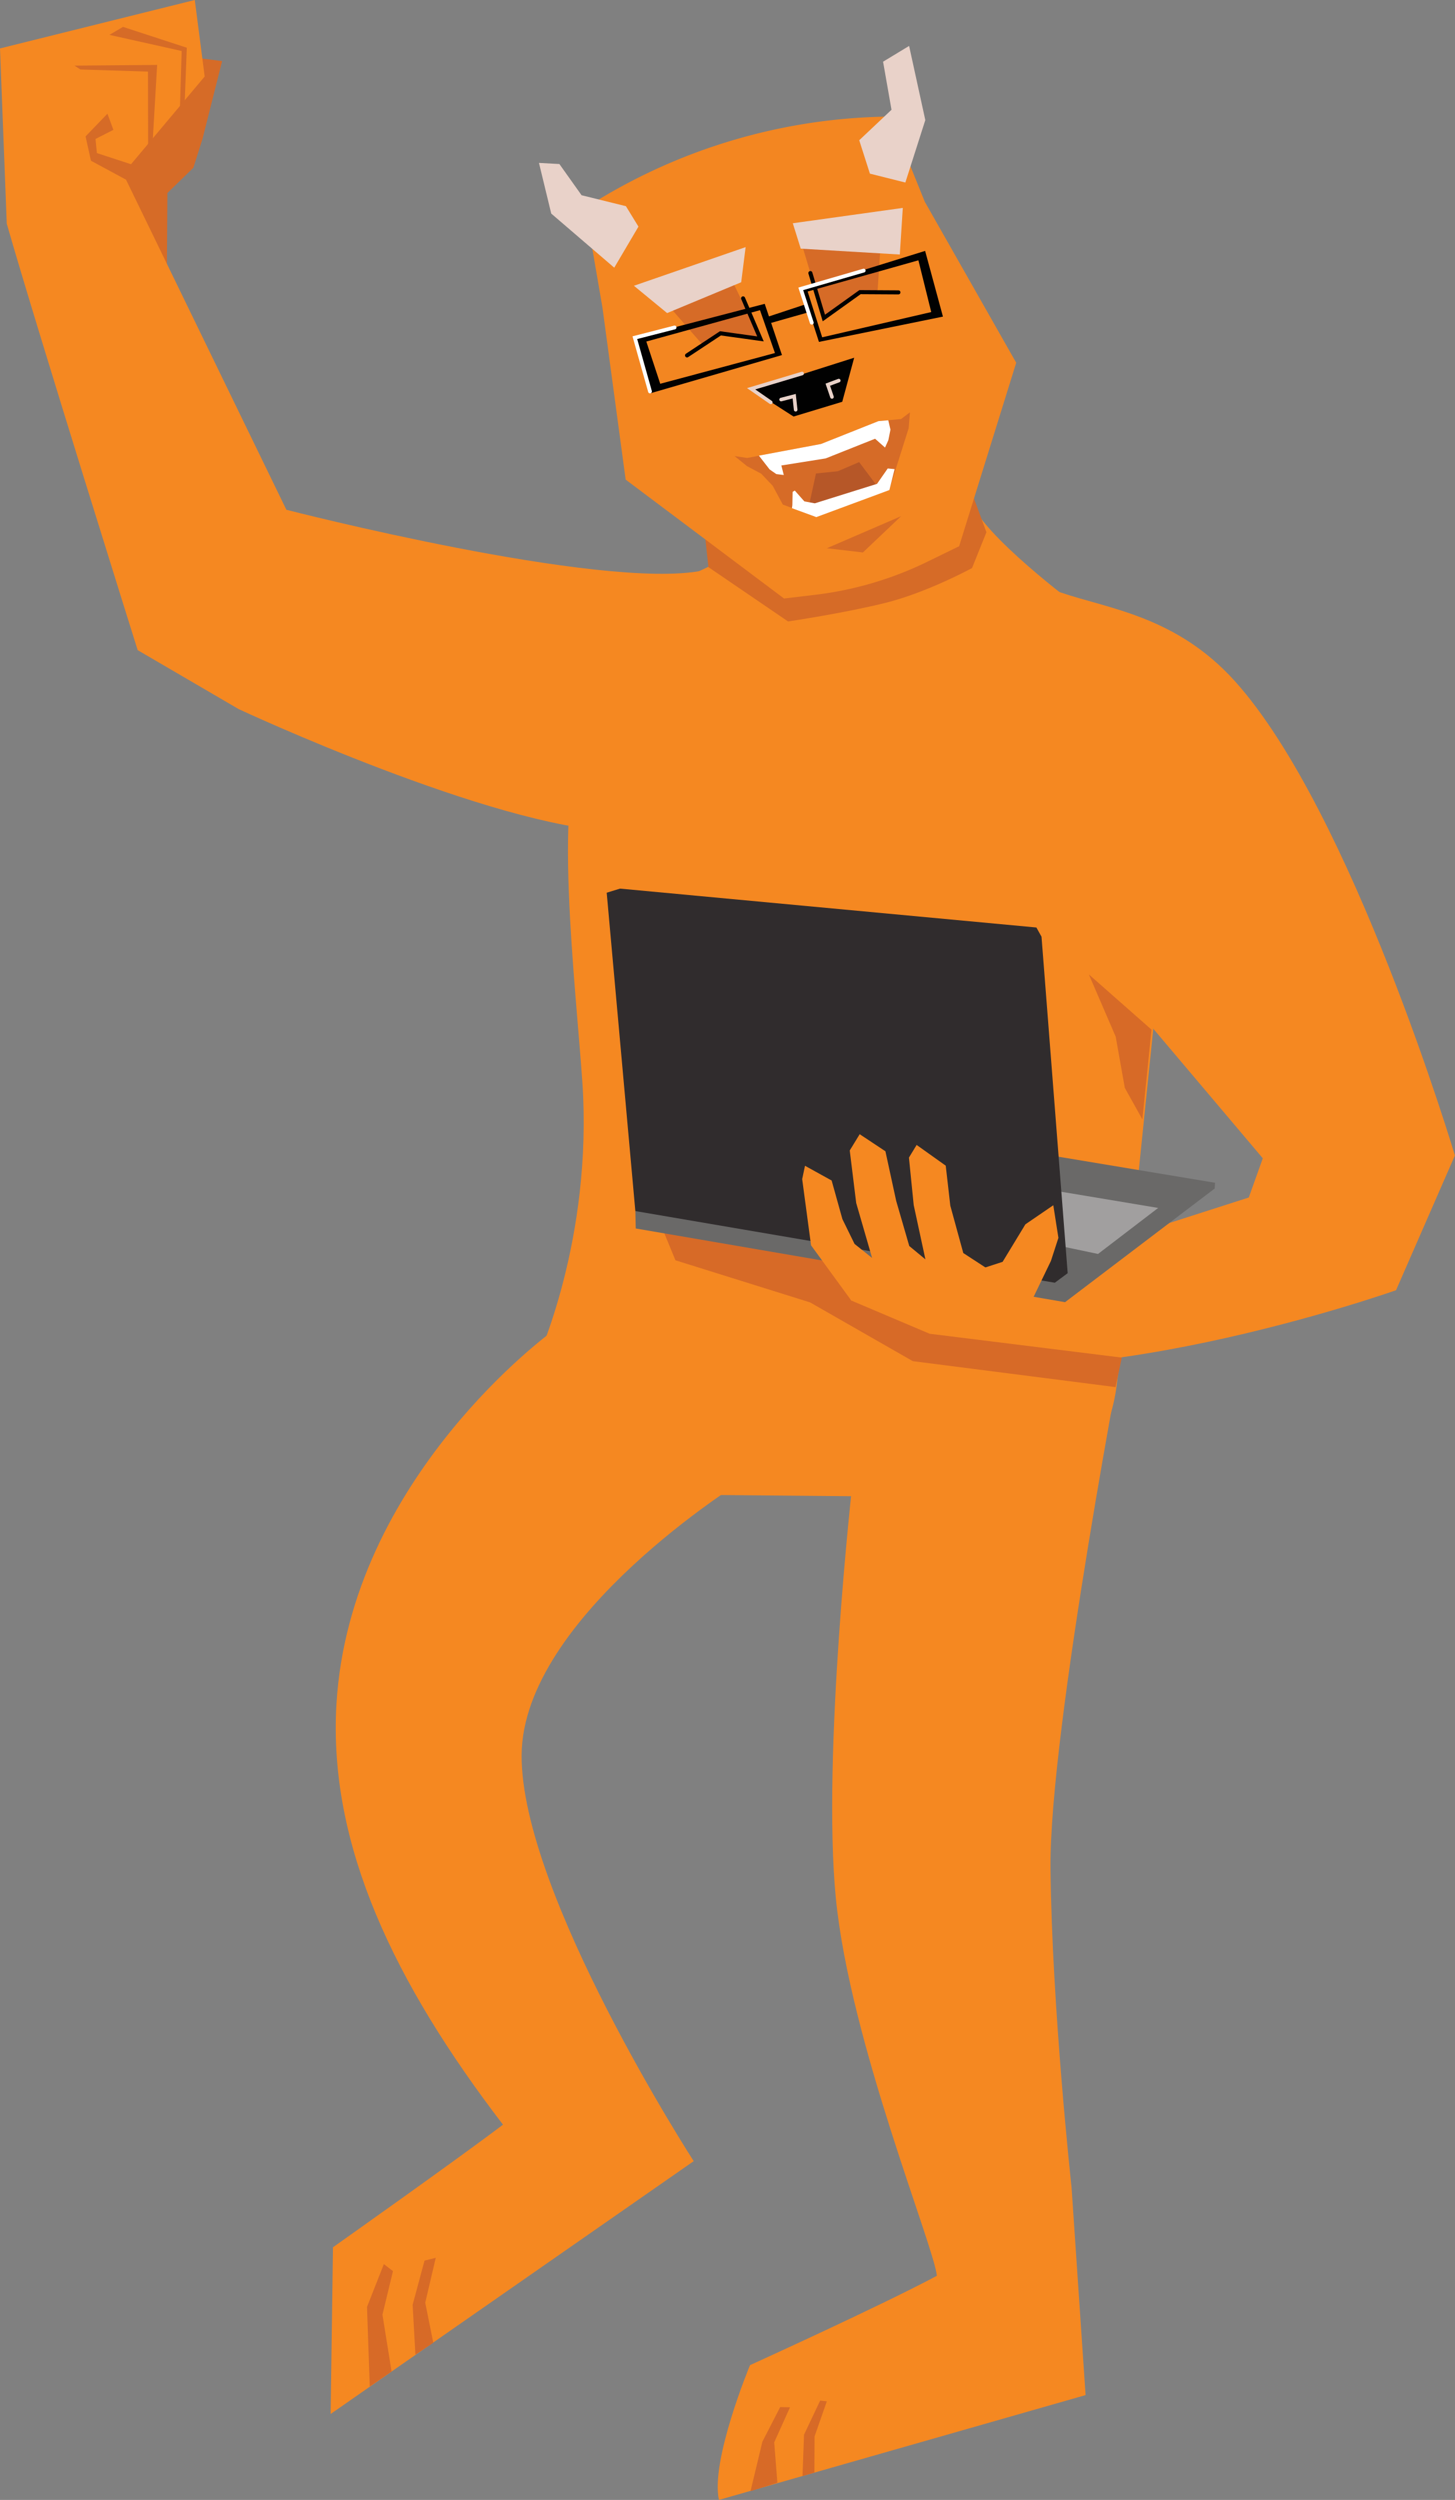 <svg xmlns="http://www.w3.org/2000/svg" viewBox="0 0 557.04 956.52"><rect x="0" y="0" width="557.04" height="956.52" fill="#808080" stroke="none"/><defs><style>.cls-1{fill:#f58821;}.cls-2{fill:#d66b27;}.cls-3{fill:#d76a27;}.cls-4{fill:#f38621;}.cls-5{fill:#e9d2c9;}.cls-6,.cls-8,.cls-9{fill:none;stroke-linecap:round;stroke-miterlimit:10;}.cls-6{stroke:#010101;stroke-width:1.55px;}.cls-7{fill:#010101;}.cls-8{stroke:#fff;stroke-width:1.45px;}.cls-9{stroke:#e9d2c9;stroke-width:1.38px;}.cls-10{fill:#fff;}.cls-11{fill:#b65728;}.cls-12{fill:#6a6968;}.cls-13{fill:#a19f9f;}.cls-14{fill:#302c2d;}</style></defs><g id="Layer_2" data-name="Layer 2"><g id="Layer_1-2" data-name="Layer 1"><path class="cls-1" d="M222.55,289.41c-11.35,17.79-.4,103.4.72,130.33,2.47,59.27-18.8,103.12-18.8,103.12-3,50.16,20.05,48.72,70.29,49.16l69,.62c45.47.4,79.67-.22,84.1-45.48L444.5,364.62c2.06-21.07-56.13-79.12-118.72-91C265.36,262.22,246.19,252.35,222.55,289.41Z"/><polygon class="cls-2" points="58.45 39.12 71.88 21.75 85.04 23.36 77.52 53.17 74.03 64.18 64.09 73.85 63.83 112.52 27.84 70.9 38.58 44.04 58.45 39.12"/><path class="cls-1" d="M320,726.29c-5.38-54.79,6.44-159.52,6.44-159.52l105-59.08S401.64,661.84,402.18,715s8.06,121.92,8.06,121.92l5.37,79.49s-123.53,35.27-140.36,40.1c-3.34-15,11.89-51.56,11.89-51.56s50.49-22.91,71.54-34.19C357.6,859.49,325.38,781.07,320,726.29Z"/><path class="cls-1" d="M284.2,566.59s-84.15,51.92-84.5,104.91,65.88,155.4,65.88,155.4l-139,96.74.9-63.79s47.62-33.66,65.09-46.91C151,758.71,125.67,706,128.8,652.17c5.06-86.87,82.79-142.87,82.79-142.87"/><path class="cls-1" d="M0,18.53,2.59,85.58C13.94,125.3,52.71,248.76,52.71,248.76l38.67,22.56s97.47,45.46,144.91,46.78l94.53-7.66,78.34,61.36,9.49-5.24,64.81,76.63-5.37,15L407,481l-30.13,4.2-79.07-7.06s13.43,30.09,40.19,38.67c68.86,22.08,196.48-23.15,196.48-23.15L557,442.11S517.76,310.5,472.72,260.57c-22.48-24.9-48.44-27.62-66.8-33.93-24.5-8.46-47.58-12.08-64.59-14.3l-4.29-.5c-21.14-2.24-44,1.74-68.06,6.48-39,7.69-159.34-23.27-159.34-23.27L48.25,68.75,34.82,61.5l1.34-3.23,14,4.57,28.2-33.57L74.57,0Z"/><polygon class="cls-3" points="416.86 372.83 440.85 393.96 437.35 428.29 430.63 416.25 427.14 396.65 416.86 372.83"/><path class="cls-1" d="M300.13,199.93s-24,17.19-49,25.07,113.86,35.81,113.86,35.81L410.06,230s-40.83-30.66-38.68-41.41-48,24.23-48,24.23Z"/><path class="cls-2" d="M377.65,203.64l-5.51,13.71S355,226.7,338.91,230.69s-37.21,7.09-37.21,7.09L271.22,217l-3.78-34.7L361,158.53Z"/><path class="cls-4" d="M340.88,44.6h0A220.09,220.09,0,0,0,224.42,79.33l-.34.22,6.57,38.14,8.88,65.82L300.16,229l11.94-1.42a133.93,133.93,0,0,0,43.24-12.8L367.2,209l21.85-70.21-35-61.6Z"/><polygon class="cls-5" points="235.16 102.42 211.04 81.72 206.34 62.33 214.16 62.76 222.65 74.7 239.63 78.89 244.43 86.71 235.16 102.42"/><polygon class="cls-5" points="346.61 69.84 354.25 45.95 348.05 17.57 338.08 23.61 341.31 42 328.95 53.66 333.04 66.44 346.61 69.84"/><polygon class="cls-2" points="291.14 129.67 277.3 101.25 257.06 118.25 268.77 131.66 275.47 127.17 291.14 129.67"/><polygon class="cls-2" points="306.03 90.3 315.41 121.68 329.6 112.15 335.95 111.72 337.17 93.23 306.03 90.3"/><polygon class="cls-5" points="303.52 85.42 306.56 95.14 344.49 97.39 345.63 79.55 303.52 85.42"/><polygon class="cls-5" points="255.4 119.79 283.76 108 285.46 94.55 242.69 109.34 255.4 119.79"/><polyline class="cls-6" points="310.25 104.48 315.41 121.68 329.25 111.78 343.96 111.87"/><path class="cls-7" d="M292.77,116.25,243.05,129.2l6.1,21.23,50.22-14.57Zm-40,30.59-5.33-16.16,43.52-12,5.73,16.4Z"/><path class="cls-7" d="M307,110.63l6.53,20.19L361,121.14,354.18,96Zm7.77,18.43-5.57-17.52L351.61,99.6l4.91,19.8Z"/><polygon class="cls-7" points="294.12 121.16 309.4 116.1 310.12 119.32 294.07 123.87 294.12 121.16"/><polyline class="cls-6" points="284.49 114.16 291.14 129.67 275.82 127.54 263.03 135.99"/><polyline class="cls-8" points="310.78 123.48 306.57 110.52 330.67 103.53"/><polyline class="cls-8" points="258.27 125.3 243.05 129.2 248.85 149.78"/><polygon class="cls-2" points="316.55 209.77 345 197.49 330.36 211.38 316.55 209.77"/><polygon class="cls-2" points="281.23 174.5 286.06 175.22 314.32 169.88 336.31 161.13 344.96 160.33 348.36 157.77 347.88 163.83 340.47 187.3 312.22 197.77 299.69 193.05 295.83 185.87 291.44 181.26 286.01 178.37 281.23 174.5"/><polygon class="cls-7" points="303.81 159.38 322.45 153.73 327.02 136.87 288.05 149.25 303.81 159.38"/><path class="cls-9" d="M318.52,151.88l-1.6-4.69s3.93-1.49,4.2-1.57"/><polyline class="cls-9" points="304.62 156.77 304.05 151.59 299.05 152.88"/><polyline class="cls-9" points="307.08 142.91 287.57 148.75 295.09 153.96"/><polygon class="cls-10" points="290.54 174.34 294.65 179.62 297.2 181.39 300.07 181.75 299.13 178.1 316.1 175.4 335.02 167.87 338.83 171.25 340.1 168.42 340.91 164.39 340.07 160.81 336.31 161.13 314.32 169.88 290.54 174.34"/><polygon class="cls-11" points="309.72 193.45 312.39 181.16 320.73 180.31 328.92 176.81 336.1 186.37 319.53 192.44 309.72 193.45"/><polygon class="cls-10" points="304.28 187.7 303.45 188.2 303.35 193.26 303.19 194.44 312.51 197.86 340.5 187.5 342.49 179.5 339.87 179.24 335.77 185.13 311.94 192.58 307.95 191.85 304.28 187.7"/><polygon class="cls-3" points="429.48 519.45 355.9 510.32 325.91 497.61 317.49 480.25 251.7 465.48 258.59 482.21 310.15 498.33 349.45 520.8 427.06 530.73 429.48 519.45"/><polygon class="cls-12" points="243.39 470.04 407.75 498.24 465.03 454.76 465.17 452.55 389.21 439.92 243.24 463.38 243.39 470.04"/><polygon class="cls-13" points="420.37 479.79 443.4 462.18 365.6 449.21 348.57 464.69 420.37 479.79"/><polygon class="cls-14" points="237.37 340 232.27 341.57 243.24 463.38 403.83 490.8 408.76 487.14 398.74 358.41 396.78 354.88 237.37 340"/><polygon class="cls-2" points="34.82 61.5 32.76 52.19 41.13 43.51 43.41 49.68 36.57 53.17 37.1 58.68 34.82 61.5"/><polygon class="cls-2" points="56.71 57.87 56.66 27.39 30.79 26.59 28.51 25.11 60.16 24.84 58.32 56.4 56.71 57.87"/><polygon class="cls-2" points="68.75 45.92 69.55 19.51 41.89 13.34 47.09 10.29 71.52 18.26 70.54 43.41 68.75 45.92"/><polygon class="cls-3" points="141.56 913.13 140.51 882.67 146.96 866.29 150.45 868.98 146.42 885.63 149.91 907.38 141.56 913.13"/><polygon class="cls-3" points="159.04 900.93 157.97 881.87 162.53 864.95 166.83 863.88 162.8 881.06 165.88 896.38 159.04 900.93"/><polygon class="cls-3" points="287.33 953.17 291.88 934.23 298.69 920.99 302.45 921.08 296.4 934.5 297.62 949.95 287.33 953.17"/><polygon class="cls-3" points="307.23 947.39 307.82 931.55 313.99 918.52 316.55 918.79 311.85 932.22 311.79 946.05 307.23 947.39"/><polyline class="cls-1" points="325.91 497.61 310.51 476.49 307.11 451.15 308.19 446.05 318.39 451.69 322.51 466.46 327.16 475.95 333.88 481.32 327.79 460.28 325.32 440.19 329.13 433.97 338.98 440.5 343.1 459.48 348.11 476.75 354.29 481.86 349.81 461.09 347.98 442.92 350.93 438.08 362.07 446.01 363.82 461.31 368.79 479.44 389.29 492.78"/><polygon class="cls-1" points="366.57 488.42 383.85 482.8 392.57 468.45 403.25 461.15 405.21 473.63 402.34 482.46 393.52 500.74 378.89 499.92 366.57 488.42"/></g></g></svg>
